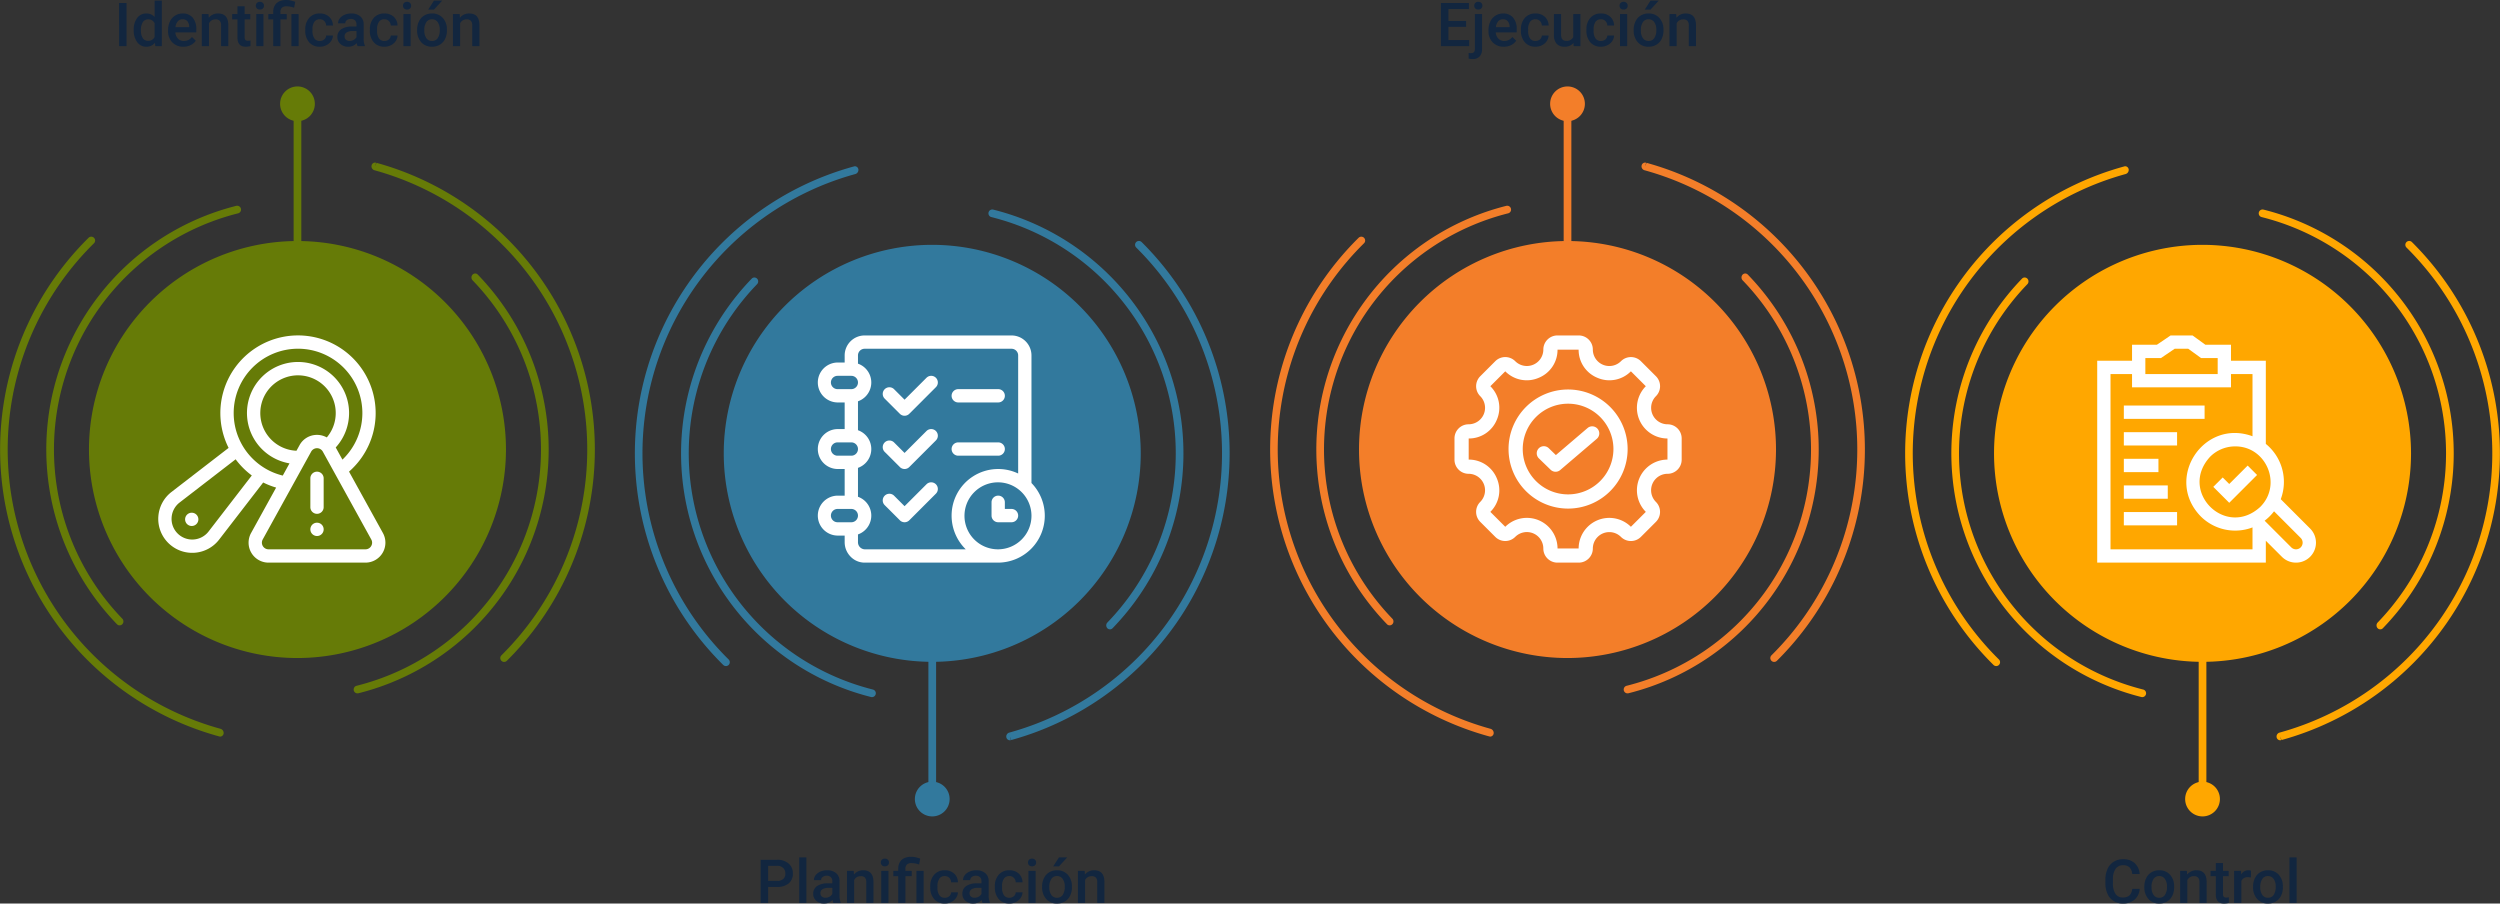 <svg xmlns="http://www.w3.org/2000/svg" xmlns:xlink="http://www.w3.org/1999/xlink" width="1030" height="372.25" viewBox="0 0 1030 372.25">
  <rect x="0" y="0" width="1030" height="372.25" fill="#333333" stroke="none"/>
  <defs>
    <clipPath id="clip-path">
      <rect id="Rectángulo_403660" data-name="Rectángulo 403660" width="245.116" height="267.858" fill="#667b07"/>
    </clipPath>
    <clipPath id="clip-path-2">
      <rect id="Rectángulo_403660-2" data-name="Rectángulo 403660" width="245.116" height="267.857" fill="#32799d"/>
    </clipPath>
    <clipPath id="clip-path-3">
      <rect id="Rectángulo_403660-3" data-name="Rectángulo 403660" width="245.116" height="267.858" fill="#f37e29"/>
    </clipPath>
    <clipPath id="clip-path-4">
      <rect id="Rectángulo_403660-4" data-name="Rectángulo 403660" width="245.116" height="267.857" fill="#ffa700"/>
    </clipPath>
  </defs>
  <g id="Grupo_1104832" data-name="Grupo 1104832" transform="translate(-285 -1205.741)">
    <g id="Grupo_1103448" data-name="Grupo 1103448" transform="translate(285 1241.36)">
      <g id="Grupo_1103447" data-name="Grupo 1103447" transform="translate(0 0)" clip-path="url(#clip-path)">
        <path id="Trazado_914299" data-name="Trazado 914299" d="M90.751,294.7a1.567,1.567,0,0,1-.366-.047c-.006,0-.183-.051-.186-.051A122.557,122.557,0,0,1,36.444,89.244,1.586,1.586,0,1,1,38.67,91.5,119.344,119.344,0,0,0,90.821,291.488a1.771,1.771,0,0,1,1.3,2,1.481,1.481,0,0,1-1.373,1.221m116.955-30.771a1.587,1.587,0,0,1-1.117-2.713A119.345,119.345,0,0,0,154.3,61.376a1.681,1.681,0,0,1-1.207-1.977,1.488,1.488,0,0,1,1.851-1.135l-.42,1.529.6-1.48a122.559,122.559,0,0,1,53.7,205.16,1.583,1.583,0,0,1-1.116.46" transform="translate(0 -26.847)" fill="#667b07"/>
        <path id="Trazado_914300" data-name="Trazado 914300" d="M163.619,292.133a1.586,1.586,0,0,1-.383-3.125,100.341,100.341,0,0,0,47.826-167.019,1.718,1.718,0,0,1-.067-2.344,1.472,1.472,0,0,1,2.142-.073l.2.208A103.516,103.516,0,0,1,164,292.086a1.515,1.515,0,0,1-.382.047m-98.03-28.017a1.475,1.475,0,0,1-1.048-.436c-.017-.02-.136-.142-.152-.163a103.52,103.52,0,0,1,49.23-172.231,1.587,1.587,0,1,1,.771,3.078A100.341,100.341,0,0,0,66.7,261.348a1.653,1.653,0,0,1,.023,2.286,1.621,1.621,0,0,1-1.136.481" transform="translate(-16.322 -42.084)" fill="#667b07"/>
        <path id="Trazado_914301" data-name="Trazado 914301" d="M239.466,206.375a83.257,83.257,0,1,1-83.257-83.257,83.257,83.257,0,0,1,83.257,83.257" transform="translate(-33.65 -56.789)" fill="#667b07"/>
        <path id="Trazado_914302" data-name="Trazado 914302" d="M153.944,290.013a85.9,85.9,0,1,1,85.9-85.9,86,86,0,0,1-85.9,85.9m0-166.515a80.612,80.612,0,1,0,80.609,80.611A80.7,80.7,0,0,0,153.944,123.5" transform="translate(-31.385 -54.526)" fill="#667b07"/>
        <path id="Trazado_914303" data-name="Trazado 914303" d="M226.135,91.114a1.587,1.587,0,0,1-1.587-1.587V11.263a1.587,1.587,0,1,1,3.173,0V89.528a1.587,1.587,0,0,1-1.587,1.587" transform="translate(-103.575 -4.463)" fill="#667b07"/>
        <path id="Trazado_914304" data-name="Trazado 914304" d="M228.52,7.157a7.158,7.158,0,1,0-7.158,7.158,7.158,7.158,0,0,0,7.158-7.158" transform="translate(-98.804)" fill="#667b07"/>
      </g>
    </g>
    <g id="Grupo_1103449" data-name="Grupo 1103449" transform="translate(546.528 1274.243)">
      <g id="Grupo_1103447-2" data-name="Grupo 1103447" transform="translate(0 0)" clip-path="url(#clip-path-2)">
        <path id="Trazado_914299-2" data-name="Trazado 914299" d="M90.751,58.2a1.567,1.567,0,0,0-.366.047c-.006,0-.183.051-.186.051A122.557,122.557,0,0,0,36.444,263.664,1.586,1.586,0,1,0,38.67,261.4,119.343,119.343,0,0,1,90.821,61.42a1.771,1.771,0,0,0,1.3-2A1.481,1.481,0,0,0,90.751,58.2M207.706,88.974a1.587,1.587,0,0,0-1.117,2.713A119.345,119.345,0,0,1,154.3,291.531a1.681,1.681,0,0,0-1.207,1.977,1.488,1.488,0,0,0,1.851,1.135l-.42-1.529.6,1.48a122.559,122.559,0,0,0,53.7-205.16,1.583,1.583,0,0,0-1.116-.46" transform="translate(0 -58.203)" fill="#32799d"/>
        <path id="Trazado_914300-2" data-name="Trazado 914300" d="M163.619,91.237a1.586,1.586,0,0,0-.383,3.125A100.34,100.34,0,0,1,211.062,261.38a1.718,1.718,0,0,0-.067,2.344,1.472,1.472,0,0,0,2.142.073l.2-.208A103.515,103.515,0,0,0,164,91.284a1.515,1.515,0,0,0-.382-.047m-98.03,28.017a1.475,1.475,0,0,0-1.048.436c-.017.02-.136.142-.152.163a103.52,103.52,0,0,0,49.23,172.23,1.587,1.587,0,1,0,.771-3.078A100.341,100.341,0,0,1,66.7,122.021a1.653,1.653,0,0,0,.023-2.286,1.621,1.621,0,0,0-1.136-.48" transform="translate(-16.322 -73.428)" fill="#32799d"/>
        <path id="Trazado_914301-2" data-name="Trazado 914301" d="M239.465,206.374a83.257,83.257,0,1,0-83.257,83.256,83.257,83.257,0,0,0,83.257-83.256" transform="translate(-33.65 -88.102)" fill="#32799d"/>
        <path id="Trazado_914302-2" data-name="Trazado 914302" d="M153.944,118.211a85.9,85.9,0,1,0,85.9,85.9,86,86,0,0,0-85.9-85.9m0,166.514a80.612,80.612,0,1,1,80.609-80.611,80.7,80.7,0,0,1-80.609,80.611" transform="translate(-31.385 -85.84)" fill="#32799d"/>
        <path id="Trazado_914303-2" data-name="Trazado 914303" d="M226.135,9.676a1.587,1.587,0,0,0-1.587,1.587V89.528a1.587,1.587,0,1,0,3.173,0V11.263a1.587,1.587,0,0,0-1.587-1.587" transform="translate(-103.575 171.53)" fill="#32799d"/>
        <path id="Trazado_914304-2" data-name="Trazado 914304" d="M228.52,7.158A7.158,7.158,0,1,1,221.363,0a7.158,7.158,0,0,1,7.158,7.158" transform="translate(-98.804 253.543)" fill="#32799d"/>
      </g>
    </g>
    <g id="Grupo_1103450" data-name="Grupo 1103450" transform="translate(808.256 1241.36)">
      <g id="Grupo_1103447-3" data-name="Grupo 1103447" transform="translate(0 0)" clip-path="url(#clip-path-3)">
        <path id="Trazado_914299-3" data-name="Trazado 914299" d="M90.751,294.7a1.567,1.567,0,0,1-.366-.047c-.006,0-.183-.051-.186-.051A122.557,122.557,0,0,1,36.444,89.244,1.586,1.586,0,1,1,38.67,91.5,119.344,119.344,0,0,0,90.821,291.488a1.771,1.771,0,0,1,1.3,2,1.481,1.481,0,0,1-1.373,1.221m116.955-30.771a1.587,1.587,0,0,1-1.117-2.713A119.345,119.345,0,0,0,154.3,61.376a1.681,1.681,0,0,1-1.207-1.977,1.488,1.488,0,0,1,1.851-1.135l-.42,1.529.6-1.48a122.559,122.559,0,0,1,53.7,205.16,1.583,1.583,0,0,1-1.116.46" transform="translate(0 -26.847)" fill="#f37e29"/>
        <path id="Trazado_914300-3" data-name="Trazado 914300" d="M163.619,292.133a1.586,1.586,0,0,1-.383-3.125,100.341,100.341,0,0,0,47.826-167.019,1.718,1.718,0,0,1-.067-2.344,1.472,1.472,0,0,1,2.142-.073l.2.208A103.516,103.516,0,0,1,164,292.086a1.515,1.515,0,0,1-.382.047m-98.03-28.017a1.475,1.475,0,0,1-1.048-.436c-.017-.02-.136-.142-.152-.163a103.52,103.52,0,0,1,49.23-172.231,1.587,1.587,0,1,1,.771,3.078A100.341,100.341,0,0,0,66.7,261.348a1.653,1.653,0,0,1,.023,2.286,1.621,1.621,0,0,1-1.136.481" transform="translate(-16.322 -42.084)" fill="#f37e29"/>
        <path id="Trazado_914301-3" data-name="Trazado 914301" d="M239.466,206.375a83.257,83.257,0,1,1-83.257-83.257,83.257,83.257,0,0,1,83.257,83.257" transform="translate(-33.65 -56.789)" fill="#f37e29"/>
        <path id="Trazado_914302-3" data-name="Trazado 914302" d="M153.944,290.013a85.9,85.9,0,1,1,85.9-85.9,86,86,0,0,1-85.9,85.9m0-166.515a80.612,80.612,0,1,0,80.609,80.611A80.7,80.7,0,0,0,153.944,123.5" transform="translate(-31.385 -54.526)" fill="#f37e29"/>
        <path id="Trazado_914303-3" data-name="Trazado 914303" d="M226.135,91.114a1.587,1.587,0,0,1-1.587-1.587V11.263a1.587,1.587,0,1,1,3.173,0V89.528a1.587,1.587,0,0,1-1.587,1.587" transform="translate(-103.575 -4.463)" fill="#f37e29"/>
        <path id="Trazado_914304-3" data-name="Trazado 914304" d="M228.52,7.157a7.158,7.158,0,1,0-7.158,7.158,7.158,7.158,0,0,0,7.158-7.158" transform="translate(-98.804)" fill="#f37e29"/>
      </g>
    </g>
    <g id="Grupo_1103451" data-name="Grupo 1103451" transform="translate(1069.884 1274.243)">
      <g id="Grupo_1103447-4" data-name="Grupo 1103447" transform="translate(0 0)" clip-path="url(#clip-path-4)">
        <path id="Trazado_914299-4" data-name="Trazado 914299" d="M90.751,58.2a1.567,1.567,0,0,0-.366.047c-.006,0-.183.051-.186.051A122.557,122.557,0,0,0,36.444,263.664,1.586,1.586,0,1,0,38.67,261.4,119.343,119.343,0,0,1,90.821,61.42a1.771,1.771,0,0,0,1.3-2A1.481,1.481,0,0,0,90.751,58.2M207.706,88.974a1.587,1.587,0,0,0-1.117,2.713A119.345,119.345,0,0,1,154.3,291.531a1.681,1.681,0,0,0-1.207,1.977,1.488,1.488,0,0,0,1.851,1.135l-.42-1.529.6,1.48a122.559,122.559,0,0,0,53.7-205.16,1.583,1.583,0,0,0-1.116-.46" transform="translate(0 -58.203)" fill="#ffa700"/>
        <path id="Trazado_914300-4" data-name="Trazado 914300" d="M163.619,91.237a1.586,1.586,0,0,0-.383,3.125A100.34,100.34,0,0,1,211.062,261.38a1.718,1.718,0,0,0-.067,2.344,1.472,1.472,0,0,0,2.142.073l.2-.208A103.515,103.515,0,0,0,164,91.284a1.515,1.515,0,0,0-.382-.047m-98.03,28.017a1.475,1.475,0,0,0-1.048.436c-.017.02-.136.142-.152.163a103.52,103.52,0,0,0,49.23,172.23,1.587,1.587,0,1,0,.771-3.078A100.341,100.341,0,0,1,66.7,122.021a1.653,1.653,0,0,0,.023-2.286,1.621,1.621,0,0,0-1.136-.48" transform="translate(-16.322 -73.428)" fill="#ffa700"/>
        <path id="Trazado_914301-4" data-name="Trazado 914301" d="M239.465,206.374a83.257,83.257,0,1,0-83.257,83.256,83.257,83.257,0,0,0,83.257-83.256" transform="translate(-33.65 -88.102)" fill="#ffa700"/>
        <path id="Trazado_914302-4" data-name="Trazado 914302" d="M153.944,118.211a85.9,85.9,0,1,0,85.9,85.9,86,86,0,0,0-85.9-85.9m0,166.514a80.612,80.612,0,1,1,80.609-80.611,80.7,80.7,0,0,1-80.609,80.611" transform="translate(-31.385 -85.84)" fill="#ffa700"/>
        <path id="Trazado_914303-4" data-name="Trazado 914303" d="M226.135,9.676a1.587,1.587,0,0,0-1.587,1.587V89.528a1.587,1.587,0,1,0,3.173,0V11.263a1.587,1.587,0,0,0-1.587-1.587" transform="translate(-103.575 171.53)" fill="#ffa700"/>
        <path id="Trazado_914304-4" data-name="Trazado 914304" d="M228.52,7.158A7.158,7.158,0,1,1,221.363,0a7.158,7.158,0,0,1,7.158,7.158" transform="translate(-98.804 253.543)" fill="#ffa700"/>
      </g>
    </g>
    <path id="Trazado_916745" data-name="Trazado 916745" d="M-70.911,0h-3.076V-17.773h3.076Zm2.954-6.7a7.853,7.853,0,0,1,1.416-4.9,4.537,4.537,0,0,1,3.8-1.849,4.311,4.311,0,0,1,3.394,1.465V-18.75h2.966V0H-59.07l-.146-1.367A4.373,4.373,0,0,1-62.769.244a4.512,4.512,0,0,1-3.754-1.868A8.14,8.14,0,0,1-67.957-6.7Zm2.966.256A5.5,5.5,0,0,0-64.215-3.3a2.515,2.515,0,0,0,2.2,1.129A2.8,2.8,0,0,0-59.351-3.8v-5.64a2.759,2.759,0,0,0-2.637-1.587,2.534,2.534,0,0,0-2.222,1.141A6.123,6.123,0,0,0-64.99-6.445ZM-47.473.244a6.137,6.137,0,0,1-4.572-1.776A6.443,6.443,0,0,1-53.8-6.262v-.366a7.925,7.925,0,0,1,.763-3.534,5.807,5.807,0,0,1,2.142-2.423,5.664,5.664,0,0,1,3.076-.867,5.184,5.184,0,0,1,4.169,1.721A7.278,7.278,0,0,1-42.175-6.86v1.2h-8.63a3.966,3.966,0,0,0,1.093,2.588,3.28,3.28,0,0,0,2.411.952,4.017,4.017,0,0,0,3.32-1.648l1.6,1.526A5.34,5.34,0,0,1-44.5-.409,6.631,6.631,0,0,1-47.473.244Zm-.354-11.316a2.5,2.5,0,0,0-1.971.854,4.429,4.429,0,0,0-.958,2.38H-45.1v-.22a3.605,3.605,0,0,0-.793-2.252A2.479,2.479,0,0,0-47.827-11.072Zm10.706-2.136.085,1.526a4.749,4.749,0,0,1,3.845-1.77q4.126,0,4.2,4.724V0h-2.966V-8.557a2.72,2.72,0,0,0-.543-1.862,2.285,2.285,0,0,0-1.776-.6A2.858,2.858,0,0,0-36.951-9.4V0h-2.966V-13.208Zm14.868-3.21v3.21h2.332v2.2h-2.332v7.373a1.624,1.624,0,0,0,.3,1.093,1.387,1.387,0,0,0,1.068.336,4.57,4.57,0,0,0,1.038-.122V-.037A7.306,7.306,0,0,1-21.8.244q-3.418,0-3.418-3.772v-7.483h-2.173v-2.2h2.173v-3.21ZM-14.5,0h-2.966V-13.208H-14.5Zm-3.149-16.65a1.593,1.593,0,0,1,.433-1.144,1.63,1.63,0,0,1,1.239-.455,1.65,1.65,0,0,1,1.245.455,1.581,1.581,0,0,1,.439,1.144,1.544,1.544,0,0,1-.439,1.126,1.663,1.663,0,0,1-1.245.449,1.642,1.642,0,0,1-1.239-.449A1.556,1.556,0,0,1-17.651-16.65ZM-10.486,0V-11.011H-12.5v-2.2h2.014v-.9a5.284,5.284,0,0,1,.659-2.661A4.1,4.1,0,0,1-8-18.445a6.591,6.591,0,0,1,2.844-.562,8.291,8.291,0,0,1,1.874.208q.9.208,1.862.525l-.452,2.454a9.443,9.443,0,0,0-3.076-.586,2.749,2.749,0,0,0-1.965.592,2.368,2.368,0,0,0-.61,1.776v.83h2.6v2.2h-2.6V0ZM-.012,0H-2.979V-13.208H-.012ZM8.7-2.124a2.682,2.682,0,0,0,1.843-.647,2.21,2.21,0,0,0,.781-1.6h2.8a4.357,4.357,0,0,1-.769,2.3A5.044,5.044,0,0,1,11.4-.378,5.82,5.82,0,0,1,8.74.244,5.631,5.631,0,0,1,4.346-1.55,7.117,7.117,0,0,1,2.722-6.506v-.305a7,7,0,0,1,1.611-4.828,5.58,5.58,0,0,1,4.395-1.813,5.427,5.427,0,0,1,3.839,1.373,4.919,4.919,0,0,1,1.556,3.607h-2.8a2.716,2.716,0,0,0-.775-1.868A2.494,2.494,0,0,0,8.7-11.072a2.61,2.61,0,0,0-2.222,1.044A5.326,5.326,0,0,0,5.688-6.86v.476a5.414,5.414,0,0,0,.775,3.2A2.608,2.608,0,0,0,8.7-2.124ZM24.255,0a4.578,4.578,0,0,1-.342-1.233A4.617,4.617,0,0,1,20.447.244,4.66,4.66,0,0,1,17.2-.891,3.632,3.632,0,0,1,15.942-3.7,3.75,3.75,0,0,1,17.511-6.94,7.6,7.6,0,0,1,22-8.069h1.819v-.867a2.314,2.314,0,0,0-.574-1.642,2.274,2.274,0,0,0-1.746-.616,2.613,2.613,0,0,0-1.66.507A1.568,1.568,0,0,0,19.189-9.4H16.223a3.292,3.292,0,0,1,.72-2.032A4.8,4.8,0,0,1,18.9-12.915a6.882,6.882,0,0,1,2.765-.537,5.542,5.542,0,0,1,3.7,1.166,4.157,4.157,0,0,1,1.416,3.278v5.957a6.751,6.751,0,0,0,.5,2.844V0ZM21-2.136a3.374,3.374,0,0,0,1.654-.427,2.854,2.854,0,0,0,1.166-1.147V-6.2h-1.6a4.373,4.373,0,0,0-2.478.574A1.859,1.859,0,0,0,18.909-4a1.733,1.733,0,0,0,.568,1.361A2.2,2.2,0,0,0,21-2.136Zm14.319.012a2.682,2.682,0,0,0,1.843-.647,2.21,2.21,0,0,0,.781-1.6h2.8a4.357,4.357,0,0,1-.769,2.3A5.044,5.044,0,0,1,38.013-.378a5.82,5.82,0,0,1-2.661.623A5.631,5.631,0,0,1,30.957-1.55a7.117,7.117,0,0,1-1.624-4.956v-.305a7,7,0,0,1,1.611-4.828,5.58,5.58,0,0,1,4.395-1.813,5.427,5.427,0,0,1,3.839,1.373,4.919,4.919,0,0,1,1.556,3.607h-2.8a2.716,2.716,0,0,0-.775-1.868,2.494,2.494,0,0,0-1.849-.732,2.61,2.61,0,0,0-2.222,1.044A5.326,5.326,0,0,0,32.3-6.86v.476a5.414,5.414,0,0,0,.775,3.2A2.608,2.608,0,0,0,35.315-2.124ZM46.13,0H43.164V-13.208H46.13ZM42.981-16.65a1.593,1.593,0,0,1,.433-1.144,1.63,1.63,0,0,1,1.239-.455,1.65,1.65,0,0,1,1.245.455,1.581,1.581,0,0,1,.439,1.144,1.544,1.544,0,0,1-.439,1.126,1.663,1.663,0,0,1-1.245.449,1.642,1.642,0,0,1-1.239-.449A1.556,1.556,0,0,1,42.981-16.65ZM48.8-6.726a7.788,7.788,0,0,1,.769-3.5,5.617,5.617,0,0,1,2.161-2.393,6.088,6.088,0,0,1,3.2-.836,5.769,5.769,0,0,1,4.34,1.721,6.77,6.77,0,0,1,1.8,4.565l.012.7a7.858,7.858,0,0,1-.751,3.491A5.549,5.549,0,0,1,58.185-.6a6.132,6.132,0,0,1-3.229.842,5.729,5.729,0,0,1-4.474-1.862A7.13,7.13,0,0,1,48.8-6.58Zm2.966.256a5.322,5.322,0,0,0,.842,3.192,2.738,2.738,0,0,0,2.344,1.154A2.708,2.708,0,0,0,57.294-3.3a5.878,5.878,0,0,0,.836-3.43A5.253,5.253,0,0,0,57.269-9.9a2.748,2.748,0,0,0-2.338-1.172,2.723,2.723,0,0,0-2.307,1.154A5.767,5.767,0,0,0,51.77-6.47ZM55.75-18.75h3.381l-3.381,3.7-2.38-.006Zm10.6,5.542.085,1.526a4.749,4.749,0,0,1,3.845-1.77q4.126,0,4.2,4.724V0H71.509V-8.557a2.72,2.72,0,0,0-.543-1.862,2.285,2.285,0,0,0-1.776-.6A2.858,2.858,0,0,0,66.516-9.4V0H63.55V-13.208Z" transform="translate(408.051 1224.747)" fill="#12263f"/>
    <path id="Trazado_916746" data-name="Trazado 916746" d="M-42-7.935h-7.3V-2.49h8.533V0H-52.393V-17.773h11.536v2.49H-49.3v4.907H-42Zm6.555-5.273V1.172a4.345,4.345,0,0,1-1.007,3.094A3.86,3.86,0,0,1-39.4,5.334a5.928,5.928,0,0,1-1.575-.208V2.783a4.57,4.57,0,0,0,1.05.11q1.477,0,1.514-1.611v-14.49Zm-3.223-3.442a1.593,1.593,0,0,1,.433-1.144A1.63,1.63,0,0,1-37-18.25a1.65,1.65,0,0,1,1.245.455,1.581,1.581,0,0,1,.439,1.144,1.544,1.544,0,0,1-.439,1.126A1.663,1.663,0,0,1-37-15.076a1.642,1.642,0,0,1-1.239-.449A1.556,1.556,0,0,1-38.672-16.65ZM-26.465.244a6.137,6.137,0,0,1-4.572-1.776,6.443,6.443,0,0,1-1.752-4.73v-.366a7.925,7.925,0,0,1,.763-3.534,5.807,5.807,0,0,1,2.142-2.423,5.664,5.664,0,0,1,3.076-.867,5.184,5.184,0,0,1,4.169,1.721A7.278,7.278,0,0,1-21.167-6.86v1.2H-29.8A3.966,3.966,0,0,0-28.7-3.076a3.28,3.28,0,0,0,2.411.952,4.017,4.017,0,0,0,3.32-1.648l1.6,1.526A5.34,5.34,0,0,1-23.492-.409,6.631,6.631,0,0,1-26.465.244Zm-.354-11.316a2.5,2.5,0,0,0-1.971.854,4.429,4.429,0,0,0-.958,2.38H-24.1v-.22a3.605,3.605,0,0,0-.793-2.252A2.479,2.479,0,0,0-26.819-11.072ZM-13.44-2.124A2.682,2.682,0,0,0-11.6-2.771a2.21,2.21,0,0,0,.781-1.6h2.8a4.357,4.357,0,0,1-.769,2.3A5.044,5.044,0,0,1-10.742-.378,5.82,5.82,0,0,1-13.4.244,5.631,5.631,0,0,1-17.8-1.55a7.117,7.117,0,0,1-1.624-4.956v-.305a7,7,0,0,1,1.611-4.828,5.58,5.58,0,0,1,4.395-1.813,5.427,5.427,0,0,1,3.839,1.373A4.919,4.919,0,0,1-8.02-8.472h-2.8a2.716,2.716,0,0,0-.775-1.868,2.494,2.494,0,0,0-1.849-.732,2.61,2.61,0,0,0-2.222,1.044,5.326,5.326,0,0,0-.793,3.168v.476a5.414,5.414,0,0,0,.775,3.2A2.608,2.608,0,0,0-13.44-2.124Zm15.662.83A4.6,4.6,0,0,1-1.489.244,4.1,4.1,0,0,1-4.742-1.013a5.349,5.349,0,0,1-1.1-3.638v-8.557h2.966v8.521q0,2.515,2.087,2.515a2.932,2.932,0,0,0,2.917-1.55v-9.485H5.09V0h-2.8Zm11.316-.83a2.682,2.682,0,0,0,1.843-.647,2.21,2.21,0,0,0,.781-1.6h2.8a4.357,4.357,0,0,1-.769,2.3A5.044,5.044,0,0,1,16.235-.378a5.82,5.82,0,0,1-2.661.623A5.631,5.631,0,0,1,9.18-1.55,7.117,7.117,0,0,1,7.556-6.506v-.305a7,7,0,0,1,1.611-4.828,5.58,5.58,0,0,1,4.395-1.813A5.427,5.427,0,0,1,17.4-12.079a4.919,4.919,0,0,1,1.556,3.607h-2.8a2.716,2.716,0,0,0-.775-1.868,2.494,2.494,0,0,0-1.849-.732,2.61,2.61,0,0,0-2.222,1.044,5.326,5.326,0,0,0-.793,3.168v.476a5.414,5.414,0,0,0,.775,3.2A2.608,2.608,0,0,0,13.538-2.124ZM24.353,0H21.387V-13.208h2.966ZM21.2-16.65a1.593,1.593,0,0,1,.433-1.144,1.63,1.63,0,0,1,1.239-.455,1.65,1.65,0,0,1,1.245.455,1.581,1.581,0,0,1,.439,1.144,1.544,1.544,0,0,1-.439,1.126,1.663,1.663,0,0,1-1.245.449,1.642,1.642,0,0,1-1.239-.449A1.556,1.556,0,0,1,21.2-16.65Zm5.823,9.924a7.788,7.788,0,0,1,.769-3.5,5.617,5.617,0,0,1,2.161-2.393,6.088,6.088,0,0,1,3.2-.836,5.769,5.769,0,0,1,4.34,1.721,6.77,6.77,0,0,1,1.8,4.565l.012.7a7.858,7.858,0,0,1-.751,3.491A5.549,5.549,0,0,1,36.407-.6a6.132,6.132,0,0,1-3.229.842A5.729,5.729,0,0,1,28.7-1.617,7.13,7.13,0,0,1,27.026-6.58Zm2.966.256a5.322,5.322,0,0,0,.842,3.192,2.738,2.738,0,0,0,2.344,1.154A2.708,2.708,0,0,0,35.516-3.3a5.878,5.878,0,0,0,.836-3.43A5.253,5.253,0,0,0,35.492-9.9a2.748,2.748,0,0,0-2.338-1.172,2.723,2.723,0,0,0-2.307,1.154A5.767,5.767,0,0,0,29.993-6.47Zm3.979-12.28h3.381l-3.381,3.7-2.38-.006Zm10.6,5.542.085,1.526a4.749,4.749,0,0,1,3.845-1.77q4.126,0,4.2,4.724V0H49.731V-8.557a2.72,2.72,0,0,0-.543-1.862,2.285,2.285,0,0,0-1.776-.6A2.858,2.858,0,0,0,44.739-9.4V0H41.772V-13.208Z" transform="translate(931.051 1224.747)" fill="#12263f"/>
    <path id="Trazado_916747" data-name="Trazado 916747" d="M-67.578-6.592V0h-3.088V-17.773h6.8a6.876,6.876,0,0,1,4.73,1.552,5.218,5.218,0,0,1,1.752,4.106A5.045,5.045,0,0,1-59.1-8.046a7.208,7.208,0,0,1-4.8,1.454Zm0-2.49h3.711a3.655,3.655,0,0,0,2.515-.775,2.849,2.849,0,0,0,.867-2.24,3.074,3.074,0,0,0-.879-2.3,3.388,3.388,0,0,0-2.417-.885h-3.8ZM-51.819,0h-2.966V-18.75h2.966ZM-40.7,0a4.578,4.578,0,0,1-.342-1.233A4.617,4.617,0,0,1-44.507.244,4.66,4.66,0,0,1-47.754-.891,3.632,3.632,0,0,1-49.011-3.7,3.75,3.75,0,0,1-47.443-6.94a7.6,7.6,0,0,1,4.486-1.129h1.819v-.867a2.314,2.314,0,0,0-.574-1.642,2.274,2.274,0,0,0-1.746-.616,2.613,2.613,0,0,0-1.66.507A1.568,1.568,0,0,0-45.764-9.4H-48.73a3.292,3.292,0,0,1,.72-2.032,4.8,4.8,0,0,1,1.959-1.483,6.882,6.882,0,0,1,2.765-.537,5.542,5.542,0,0,1,3.7,1.166,4.157,4.157,0,0,1,1.416,3.278v5.957a6.751,6.751,0,0,0,.5,2.844V0Zm-3.259-2.136A3.374,3.374,0,0,0-42.3-2.563a2.854,2.854,0,0,0,1.166-1.147V-6.2h-1.6a4.373,4.373,0,0,0-2.478.574A1.859,1.859,0,0,0-46.045-4a1.733,1.733,0,0,0,.568,1.361A2.2,2.2,0,0,0-43.958-2.136Zm11.646-11.072.085,1.526a4.749,4.749,0,0,1,3.845-1.77q4.126,0,4.2,4.724V0h-2.966V-8.557a2.72,2.72,0,0,0-.543-1.862,2.285,2.285,0,0,0-1.776-.6A2.858,2.858,0,0,0-32.141-9.4V0h-2.966V-13.208ZM-18.005,0h-2.966V-13.208h2.966Zm-3.149-16.65a1.593,1.593,0,0,1,.433-1.144,1.63,1.63,0,0,1,1.239-.455,1.65,1.65,0,0,1,1.245.455A1.581,1.581,0,0,1-17.8-16.65a1.544,1.544,0,0,1-.439,1.126,1.663,1.663,0,0,1-1.245.449,1.642,1.642,0,0,1-1.239-.449A1.556,1.556,0,0,1-21.155-16.65ZM-13.989,0V-11.011H-16v-2.2h2.014v-.9a5.284,5.284,0,0,1,.659-2.661A4.1,4.1,0,0,1-11.5-18.445a6.591,6.591,0,0,1,2.844-.562,8.291,8.291,0,0,1,1.874.208q.9.208,1.862.525l-.452,2.454a9.443,9.443,0,0,0-3.076-.586,2.749,2.749,0,0,0-1.965.592,2.368,2.368,0,0,0-.61,1.776v.83h2.6v2.2h-2.6V0ZM-3.516,0H-6.482V-13.208h2.966ZM5.2-2.124a2.682,2.682,0,0,0,1.843-.647,2.21,2.21,0,0,0,.781-1.6h2.8a4.357,4.357,0,0,1-.769,2.3A5.044,5.044,0,0,1,7.9-.378,5.82,5.82,0,0,1,5.237.244,5.631,5.631,0,0,1,.842-1.55,7.117,7.117,0,0,1-.781-6.506v-.305A7,7,0,0,1,.83-11.639a5.58,5.58,0,0,1,4.395-1.813,5.427,5.427,0,0,1,3.839,1.373A4.919,4.919,0,0,1,10.62-8.472h-2.8a2.716,2.716,0,0,0-.775-1.868A2.494,2.494,0,0,0,5.2-11.072a2.61,2.61,0,0,0-2.222,1.044A5.326,5.326,0,0,0,2.185-6.86v.476a5.414,5.414,0,0,0,.775,3.2A2.608,2.608,0,0,0,5.2-2.124ZM20.752,0a4.578,4.578,0,0,1-.342-1.233A4.617,4.617,0,0,1,16.943.244,4.66,4.66,0,0,1,13.7-.891,3.632,3.632,0,0,1,12.439-3.7,3.75,3.75,0,0,1,14.008-6.94a7.6,7.6,0,0,1,4.486-1.129h1.819v-.867a2.314,2.314,0,0,0-.574-1.642,2.274,2.274,0,0,0-1.746-.616,2.613,2.613,0,0,0-1.66.507A1.568,1.568,0,0,0,15.686-9.4H12.72a3.292,3.292,0,0,1,.72-2.032A4.8,4.8,0,0,1,15.4-12.915a6.882,6.882,0,0,1,2.765-.537,5.542,5.542,0,0,1,3.7,1.166,4.157,4.157,0,0,1,1.416,3.278v5.957a6.751,6.751,0,0,0,.5,2.844V0ZM17.493-2.136a3.374,3.374,0,0,0,1.654-.427,2.854,2.854,0,0,0,1.166-1.147V-6.2h-1.6a4.373,4.373,0,0,0-2.478.574A1.859,1.859,0,0,0,15.405-4a1.733,1.733,0,0,0,.568,1.361A2.2,2.2,0,0,0,17.493-2.136Zm14.319.012a2.682,2.682,0,0,0,1.843-.647,2.21,2.21,0,0,0,.781-1.6h2.8a4.357,4.357,0,0,1-.769,2.3A5.044,5.044,0,0,1,34.509-.378a5.82,5.82,0,0,1-2.661.623A5.631,5.631,0,0,1,27.454-1.55,7.117,7.117,0,0,1,25.83-6.506v-.305a7,7,0,0,1,1.611-4.828,5.58,5.58,0,0,1,4.395-1.813,5.427,5.427,0,0,1,3.839,1.373,4.919,4.919,0,0,1,1.556,3.607h-2.8a2.716,2.716,0,0,0-.775-1.868,2.494,2.494,0,0,0-1.849-.732,2.61,2.61,0,0,0-2.222,1.044A5.326,5.326,0,0,0,28.8-6.86v.476a5.414,5.414,0,0,0,.775,3.2A2.608,2.608,0,0,0,31.812-2.124ZM42.627,0H39.661V-13.208h2.966ZM39.478-16.65a1.593,1.593,0,0,1,.433-1.144,1.63,1.63,0,0,1,1.239-.455,1.65,1.65,0,0,1,1.245.455,1.581,1.581,0,0,1,.439,1.144,1.544,1.544,0,0,1-.439,1.126,1.663,1.663,0,0,1-1.245.449,1.642,1.642,0,0,1-1.239-.449A1.556,1.556,0,0,1,39.478-16.65ZM45.3-6.726a7.788,7.788,0,0,1,.769-3.5,5.617,5.617,0,0,1,2.161-2.393,6.088,6.088,0,0,1,3.2-.836,5.769,5.769,0,0,1,4.34,1.721,6.77,6.77,0,0,1,1.8,4.565l.012.7a7.858,7.858,0,0,1-.751,3.491A5.549,5.549,0,0,1,54.681-.6a6.132,6.132,0,0,1-3.229.842,5.729,5.729,0,0,1-4.474-1.862A7.13,7.13,0,0,1,45.3-6.58Zm2.966.256a5.322,5.322,0,0,0,.842,3.192,2.738,2.738,0,0,0,2.344,1.154A2.708,2.708,0,0,0,53.79-3.3a5.878,5.878,0,0,0,.836-3.43A5.253,5.253,0,0,0,53.766-9.9a2.748,2.748,0,0,0-2.338-1.172,2.723,2.723,0,0,0-2.307,1.154A5.767,5.767,0,0,0,48.267-6.47Zm3.979-12.28h3.381l-3.381,3.7-2.38-.006Zm10.6,5.542.085,1.526a4.749,4.749,0,0,1,3.845-1.77q4.126,0,4.2,4.724V0H68.005V-8.557a2.72,2.72,0,0,0-.543-1.862,2.285,2.285,0,0,0-1.776-.6A2.858,2.858,0,0,0,63.013-9.4V0H60.046V-13.208Z" transform="translate(669.051 1577.747)" fill="#12263f"/>
    <path id="Trazado_916748" data-name="Trazado 916748" d="M-25.5-5.786a6.417,6.417,0,0,1-2.1,4.437A7.158,7.158,0,0,1-32.471.244,6.931,6.931,0,0,1-36.212-.763a6.61,6.61,0,0,1-2.5-2.863,10.33,10.33,0,0,1-.916-4.309v-1.66a10.4,10.4,0,0,1,.891-4.431,6.716,6.716,0,0,1,2.557-2.954,7.134,7.134,0,0,1,3.851-1.038,6.87,6.87,0,0,1,4.736,1.593,6.657,6.657,0,0,1,2.087,4.51h-3.076a4.39,4.39,0,0,0-1.117-2.765,3.692,3.692,0,0,0-2.631-.848,3.606,3.606,0,0,0-3.094,1.472,7.358,7.358,0,0,0-1.1,4.319V-8.16a7.806,7.806,0,0,0,1.031,4.4,3.423,3.423,0,0,0,3.021,1.515,3.993,3.993,0,0,0,2.734-.818,4.265,4.265,0,0,0,1.16-2.722Zm1.917-.94a7.788,7.788,0,0,1,.769-3.5,5.617,5.617,0,0,1,2.161-2.393,6.088,6.088,0,0,1,3.2-.836,5.769,5.769,0,0,1,4.34,1.721,6.77,6.77,0,0,1,1.8,4.565l.012.7a7.858,7.858,0,0,1-.751,3.491A5.549,5.549,0,0,1-14.2-.6a6.132,6.132,0,0,1-3.229.842,5.729,5.729,0,0,1-4.474-1.862A7.13,7.13,0,0,1-23.584-6.58Zm2.966.256a5.322,5.322,0,0,0,.842,3.192,2.738,2.738,0,0,0,2.344,1.154A2.708,2.708,0,0,0-15.094-3.3a5.878,5.878,0,0,0,.836-3.43A5.253,5.253,0,0,0-15.118-9.9a2.748,2.748,0,0,0-2.338-1.172,2.723,2.723,0,0,0-2.307,1.154A5.767,5.767,0,0,0-20.618-6.47Zm14.575-6.738.085,1.526a4.749,4.749,0,0,1,3.845-1.77q4.126,0,4.2,4.724V0H-.879V-8.557a2.72,2.72,0,0,0-.543-1.862,2.285,2.285,0,0,0-1.776-.6A2.858,2.858,0,0,0-5.872-9.4V0H-8.838V-13.208Zm14.868-3.21v3.21h2.332v2.2H8.826v7.373a1.624,1.624,0,0,0,.3,1.093,1.387,1.387,0,0,0,1.068.336,4.57,4.57,0,0,0,1.038-.122V-.037A7.306,7.306,0,0,1,9.277.244q-3.418,0-3.418-3.772v-7.483H3.687v-2.2H5.859v-3.21ZM20.337-10.5a7.34,7.34,0,0,0-1.208-.1,2.721,2.721,0,0,0-2.747,1.563V0H13.416V-13.208h2.832l.073,1.477A3.342,3.342,0,0,1,19.3-13.452a2.777,2.777,0,0,1,1.05.171Zm.879,3.772a7.788,7.788,0,0,1,.769-3.5,5.617,5.617,0,0,1,2.161-2.393,6.088,6.088,0,0,1,3.2-.836,5.769,5.769,0,0,1,4.34,1.721,6.77,6.77,0,0,1,1.8,4.565l.012.7a7.858,7.858,0,0,1-.751,3.491A5.549,5.549,0,0,1,30.6-.6a6.132,6.132,0,0,1-3.229.842,5.729,5.729,0,0,1-4.474-1.862A7.13,7.13,0,0,1,21.216-6.58Zm2.966.256a5.322,5.322,0,0,0,.842,3.192,2.738,2.738,0,0,0,2.344,1.154A2.708,2.708,0,0,0,29.706-3.3a5.878,5.878,0,0,0,.836-3.43A5.253,5.253,0,0,0,29.681-9.9a2.748,2.748,0,0,0-2.338-1.172,2.723,2.723,0,0,0-2.307,1.154A5.767,5.767,0,0,0,24.182-6.47ZM39.16,0H36.194V-18.75H39.16Z" transform="translate(1192.051 1577.747)" fill="#12263f"/>
    <g id="planificacion" transform="translate(621.851 1343.947)">
      <g id="Grupo_1103454" data-name="Grupo 1103454">
        <g id="Grupo_1103453" data-name="Grupo 1103453">
          <path id="Trazado_914319" data-name="Trazado 914319" d="M88.115,60.8V8.227A8.236,8.236,0,0,0,79.889,0H19.378a8.236,8.236,0,0,0-8.227,8.227v2.925H8.227a8.227,8.227,0,0,0,0,16.453h2.925V38.573H8.227a8.227,8.227,0,0,0,0,16.453h2.925V66H8.227a8.227,8.227,0,0,0,0,16.453h2.925V85.19a8.457,8.457,0,0,0,2.366,5.864,8.058,8.058,0,0,0,5.86,2.545H74.4A19.315,19.315,0,0,0,88.115,60.8ZM8.227,22.12a2.742,2.742,0,0,1,0-5.484h5.667a2.742,2.742,0,1,1,0,5.484Zm0,27.422a2.742,2.742,0,0,1,0-5.484h5.667a2.742,2.742,0,1,1,0,5.484Zm5.667,27.422H8.227a2.742,2.742,0,1,1,0-5.484h5.667a2.742,2.742,0,1,1,0,5.484Zm5.484,11.152a2.913,2.913,0,0,1-2.742-2.925V81.976a8.225,8.225,0,0,0,0-15.51V54.555a8.225,8.225,0,0,0,0-15.51V27.133a8.225,8.225,0,0,0,0-15.51v-3.4a2.745,2.745,0,0,1,2.742-2.742H79.889a2.745,2.745,0,0,1,2.742,2.742V56.881A19.191,19.191,0,0,0,55.209,74.222a19.411,19.411,0,0,0,5.829,13.894Zm55.026,0A13.8,13.8,0,1,1,88.115,74.222,13.819,13.819,0,0,1,74.4,88.115Z" fill="#fff"/>
        </g>
      </g>
      <g id="Grupo_1103456" data-name="Grupo 1103456" transform="translate(55.209 22.12)">
        <g id="Grupo_1103455" data-name="Grupo 1103455">
          <path id="Trazado_914320" data-name="Trazado 914320" d="M321.2,121H304.742a2.742,2.742,0,1,0,0,5.484H321.2a2.742,2.742,0,1,0,0-5.484Z" transform="translate(-302 -121)" fill="#fff"/>
        </g>
      </g>
      <g id="Grupo_1103458" data-name="Grupo 1103458" transform="translate(55.209 44.058)">
        <g id="Grupo_1103457" data-name="Grupo 1103457">
          <path id="Trazado_914321" data-name="Trazado 914321" d="M321.2,241H304.742a2.742,2.742,0,1,0,0,5.484H321.2a2.742,2.742,0,1,0,0-5.484Z" transform="translate(-302 -241)" fill="#fff"/>
        </g>
      </g>
      <g id="Grupo_1103460" data-name="Grupo 1103460" transform="translate(71.662 65.995)">
        <g id="Grupo_1103459" data-name="Grupo 1103459">
          <path id="Trazado_914322" data-name="Trazado 914322" d="M400.227,366.484h-2.742v-2.742a2.742,2.742,0,1,0-5.484,0v5.484a2.742,2.742,0,0,0,2.742,2.742h5.484a2.742,2.742,0,1,0,0-5.484Z" transform="translate(-392 -361)" fill="#fff"/>
        </g>
      </g>
      <g id="Grupo_1103462" data-name="Grupo 1103462" transform="translate(26.834 16.636)">
        <g id="Grupo_1103461" data-name="Grupo 1103461">
          <path id="Trazado_914323" data-name="Trazado 914323" d="M168.688,91.8a2.742,2.742,0,0,0-3.878,0l-9.03,9.03-4.316-4.316a2.742,2.742,0,0,0-3.878,3.878l6.255,6.255a2.742,2.742,0,0,0,3.878,0l10.969-10.969A2.742,2.742,0,0,0,168.688,91.8Z" transform="translate(-146.783 -91)" fill="#fff"/>
        </g>
      </g>
      <g id="Grupo_1103464" data-name="Grupo 1103464" transform="translate(26.834 38.573)">
        <g id="Grupo_1103463" data-name="Grupo 1103463">
          <path id="Trazado_914324" data-name="Trazado 914324" d="M168.688,211.8a2.742,2.742,0,0,0-3.878,0l-9.03,9.03-4.316-4.316a2.742,2.742,0,0,0-3.878,3.878l6.255,6.255a2.742,2.742,0,0,0,3.878,0l10.969-10.969A2.742,2.742,0,0,0,168.688,211.8Z" transform="translate(-146.783 -211)" fill="#fff"/>
        </g>
      </g>
      <g id="Grupo_1103466" data-name="Grupo 1103466" transform="translate(26.834 60.511)">
        <g id="Grupo_1103465" data-name="Grupo 1103465">
          <path id="Trazado_914325" data-name="Trazado 914325" d="M168.688,331.8a2.742,2.742,0,0,0-3.878,0l-9.03,9.03-4.316-4.316a2.742,2.742,0,1,0-3.878,3.878l6.255,6.255a2.742,2.742,0,0,0,3.878,0l10.969-10.969A2.742,2.742,0,0,0,168.688,331.8Z" transform="translate(-146.783 -331)" fill="#fff"/>
        </g>
      </g>
    </g>
    <g id="identificar" transform="translate(350.202 1343.946)">
      <circle id="Elipse_11525" data-name="Elipse 11525" cx="2.742" cy="2.742" r="2.742" transform="translate(11.052 73.027)" fill="#fff"/>
      <path id="Trazado_914326" data-name="Trazado 914326" d="M92.565,81.4,78.6,56.1c.553-.482,1.089-.981,1.6-1.5a31.992,31.992,0,1,0-51.217-8.273L5.447,64.49A13.994,13.994,0,1,0,25.075,84.117L43.231,60.581a31.677,31.677,0,0,0,5.336,2.1L38.239,81.4a8.226,8.226,0,0,0,7.2,12.2H85.362a8.226,8.226,0,0,0,7.2-12.2Zm-71.833-.633A8.509,8.509,0,1,1,8.8,68.832L31.88,51.025a32.236,32.236,0,0,0,6.657,6.662Zm18.11-30.046a26.508,26.508,0,1,1,37.488,0c-.147.147-.3.291-.451.435l-2.764-5.009A21.033,21.033,0,1,0,54.072,52.7L51.3,57.731a26.319,26.319,0,0,1-12.455-7.009Zm30.6-8.706A8.213,8.213,0,0,0,65.4,40.969h0a8.123,8.123,0,0,0-7.2,4.253L56.942,47.5a15.539,15.539,0,1,1,12.5-5.486ZM87.724,86.768a2.7,2.7,0,0,1-2.361,1.348H45.441a2.742,2.742,0,0,1-2.4-4.067L63,47.871a2.742,2.742,0,0,1,4.8,0l19.96,36.178A2.7,2.7,0,0,1,87.724,86.768Z" transform="translate(0 0)" fill="#fff"/>
      <path id="Trazado_914327" data-name="Trazado 914327" d="M345.5,422a2.742,2.742,0,1,0,2.742,2.742A2.742,2.742,0,0,0,345.5,422Z" transform="translate(-280.093 -344.853)" fill="#fff"/>
      <path id="Trazado_914328" data-name="Trazado 914328" d="M345.5,307a2.742,2.742,0,0,0-2.742,2.742v11.883a2.742,2.742,0,1,0,5.484,0V309.742A2.742,2.742,0,0,0,345.5,307Z" transform="translate(-280.094 -250.876)" fill="#fff"/>
    </g>
    <path id="administracion" d="M87.794,36.607A6.79,6.79,0,0,1,83,25.024a5.813,5.813,0,0,0,0-8.212l-6.2-6.2a5.813,5.813,0,0,0-8.212,0A6.79,6.79,0,0,1,57,5.809,5.814,5.814,0,0,0,51.189,0H42.414a5.814,5.814,0,0,0-5.807,5.807,6.79,6.79,0,0,1-11.583,4.8,5.813,5.813,0,0,0-8.212,0l-6.2,6.205a5.813,5.813,0,0,0,0,8.212,6.79,6.79,0,0,1-4.8,11.583A5.814,5.814,0,0,0,0,42.414v8.775A5.814,5.814,0,0,0,5.809,57a6.79,6.79,0,0,1,4.8,11.583,5.813,5.813,0,0,0,0,8.212l6.2,6.2a5.813,5.813,0,0,0,8.212,0,6.785,6.785,0,0,1,11.583,4.8A5.814,5.814,0,0,0,42.414,93.6h8.775A5.814,5.814,0,0,0,57,87.795,6.79,6.79,0,0,1,68.579,83a5.813,5.813,0,0,0,8.212,0l6.2-6.2a5.813,5.813,0,0,0,0-8.212A6.79,6.79,0,0,1,87.794,57,5.814,5.814,0,0,0,93.6,51.189V42.414a5.814,5.814,0,0,0-5.807-5.807Zm-.043,14.539a12.64,12.64,0,0,0-8.922,21.539L72.685,78.83a12.64,12.64,0,0,0-21.539,8.922H42.457A12.635,12.635,0,0,0,20.918,78.83l-6.144-6.144a12.435,12.435,0,0,0,2.7-13.737,12.435,12.435,0,0,0-11.623-7.8V42.457a12.434,12.434,0,0,0,11.623-7.8,12.435,12.435,0,0,0-2.7-13.737l6.144-6.144a12.435,12.435,0,0,0,13.737,2.7,12.434,12.434,0,0,0,7.8-11.623h8.689a12.434,12.434,0,0,0,7.8,11.623,12.435,12.435,0,0,0,13.737-2.7l6.144,6.144a12.64,12.64,0,0,0,8.922,21.539v8.689ZM46.8,22.269A24.532,24.532,0,1,0,71.334,46.8,24.56,24.56,0,0,0,46.8,22.269Zm0,43.214A18.682,18.682,0,1,1,65.484,46.8,18.7,18.7,0,0,1,46.8,65.484ZM58.957,38.468a2.925,2.925,0,0,1-.327,4.124L43.547,55.461a2.925,2.925,0,0,1-3.933-.124l-4.777-4.626a2.925,2.925,0,1,1,4.069-4.2l2.867,2.776,13.06-11.143A2.925,2.925,0,0,1,58.957,38.468Z" transform="translate(884.249 1343.945)" fill="#fff"/>
    <g id="control-de-calidad" transform="translate(1139.532 1343.946)">
      <path id="Trazado_914329" data-name="Trazado 914329" d="M277.675,300.838l-2.691-2.691-3.878,3.878,6.569,6.569,11.466-11.466-3.878-3.878Z" transform="translate(-213.765 -239.64)" fill="#fff"/>
      <path id="Trazado_914330" data-name="Trazado 914330" d="M97.237,79.557l-12.1-12.1a20.174,20.174,0,0,0-6.149-22.774V10.42H64.637V3.839H54.094L48.8,0H39.755l-5.66,3.839H23.87V10.42H9.519V93.6H78.988V84.577L85.6,91.191A8.227,8.227,0,0,0,97.237,79.557ZM76.689,70.643c-14.272,13.137-33.8-6.394-20.661-20.661a14.564,14.564,0,0,1,10.33-4.272c12.832-.086,19.527,15.778,10.33,24.933ZM29.354,9.323h6.425L41.44,5.484H47.02l5.295,3.839h6.838V15.9h-29.8ZM73.5,88.116H15V15.9H23.87v5.484H64.637V15.9H73.5V41.534C53.38,34.124,37.016,58.92,52.15,74.521A20.1,20.1,0,0,0,73.5,79.092h0Zm19.855-.8a2.755,2.755,0,0,1-3.878,0L78.495,76.327a20.192,20.192,0,0,0,3.878-3.878L93.359,83.435A2.755,2.755,0,0,1,93.359,87.313Z" fill="#fff"/>
      <path id="Trazado_914331" data-name="Trazado 914331" d="M69.519,158h33.272v5.484H69.519Z" transform="translate(-49.031 -129.115)" fill="#fff"/>
      <path id="Trazado_914332" data-name="Trazado 914332" d="M69.519,218H91.457v5.484H69.519Z" transform="translate(-49.031 -178.147)" fill="#fff"/>
      <path id="Trazado_914333" data-name="Trazado 914333" d="M69.519,278H83.778v5.484H69.519Z" transform="translate(-49.031 -227.178)" fill="#fff"/>
      <path id="Trazado_914334" data-name="Trazado 914334" d="M69.519,338h18.1v5.484h-18.1Z" transform="translate(-49.031 -276.209)" fill="#fff"/>
      <path id="Trazado_914335" data-name="Trazado 914335" d="M69.519,398H91.457v5.484H69.519Z" transform="translate(-49.031 -325.24)" fill="#fff"/>
    </g>
  </g>
</svg>
